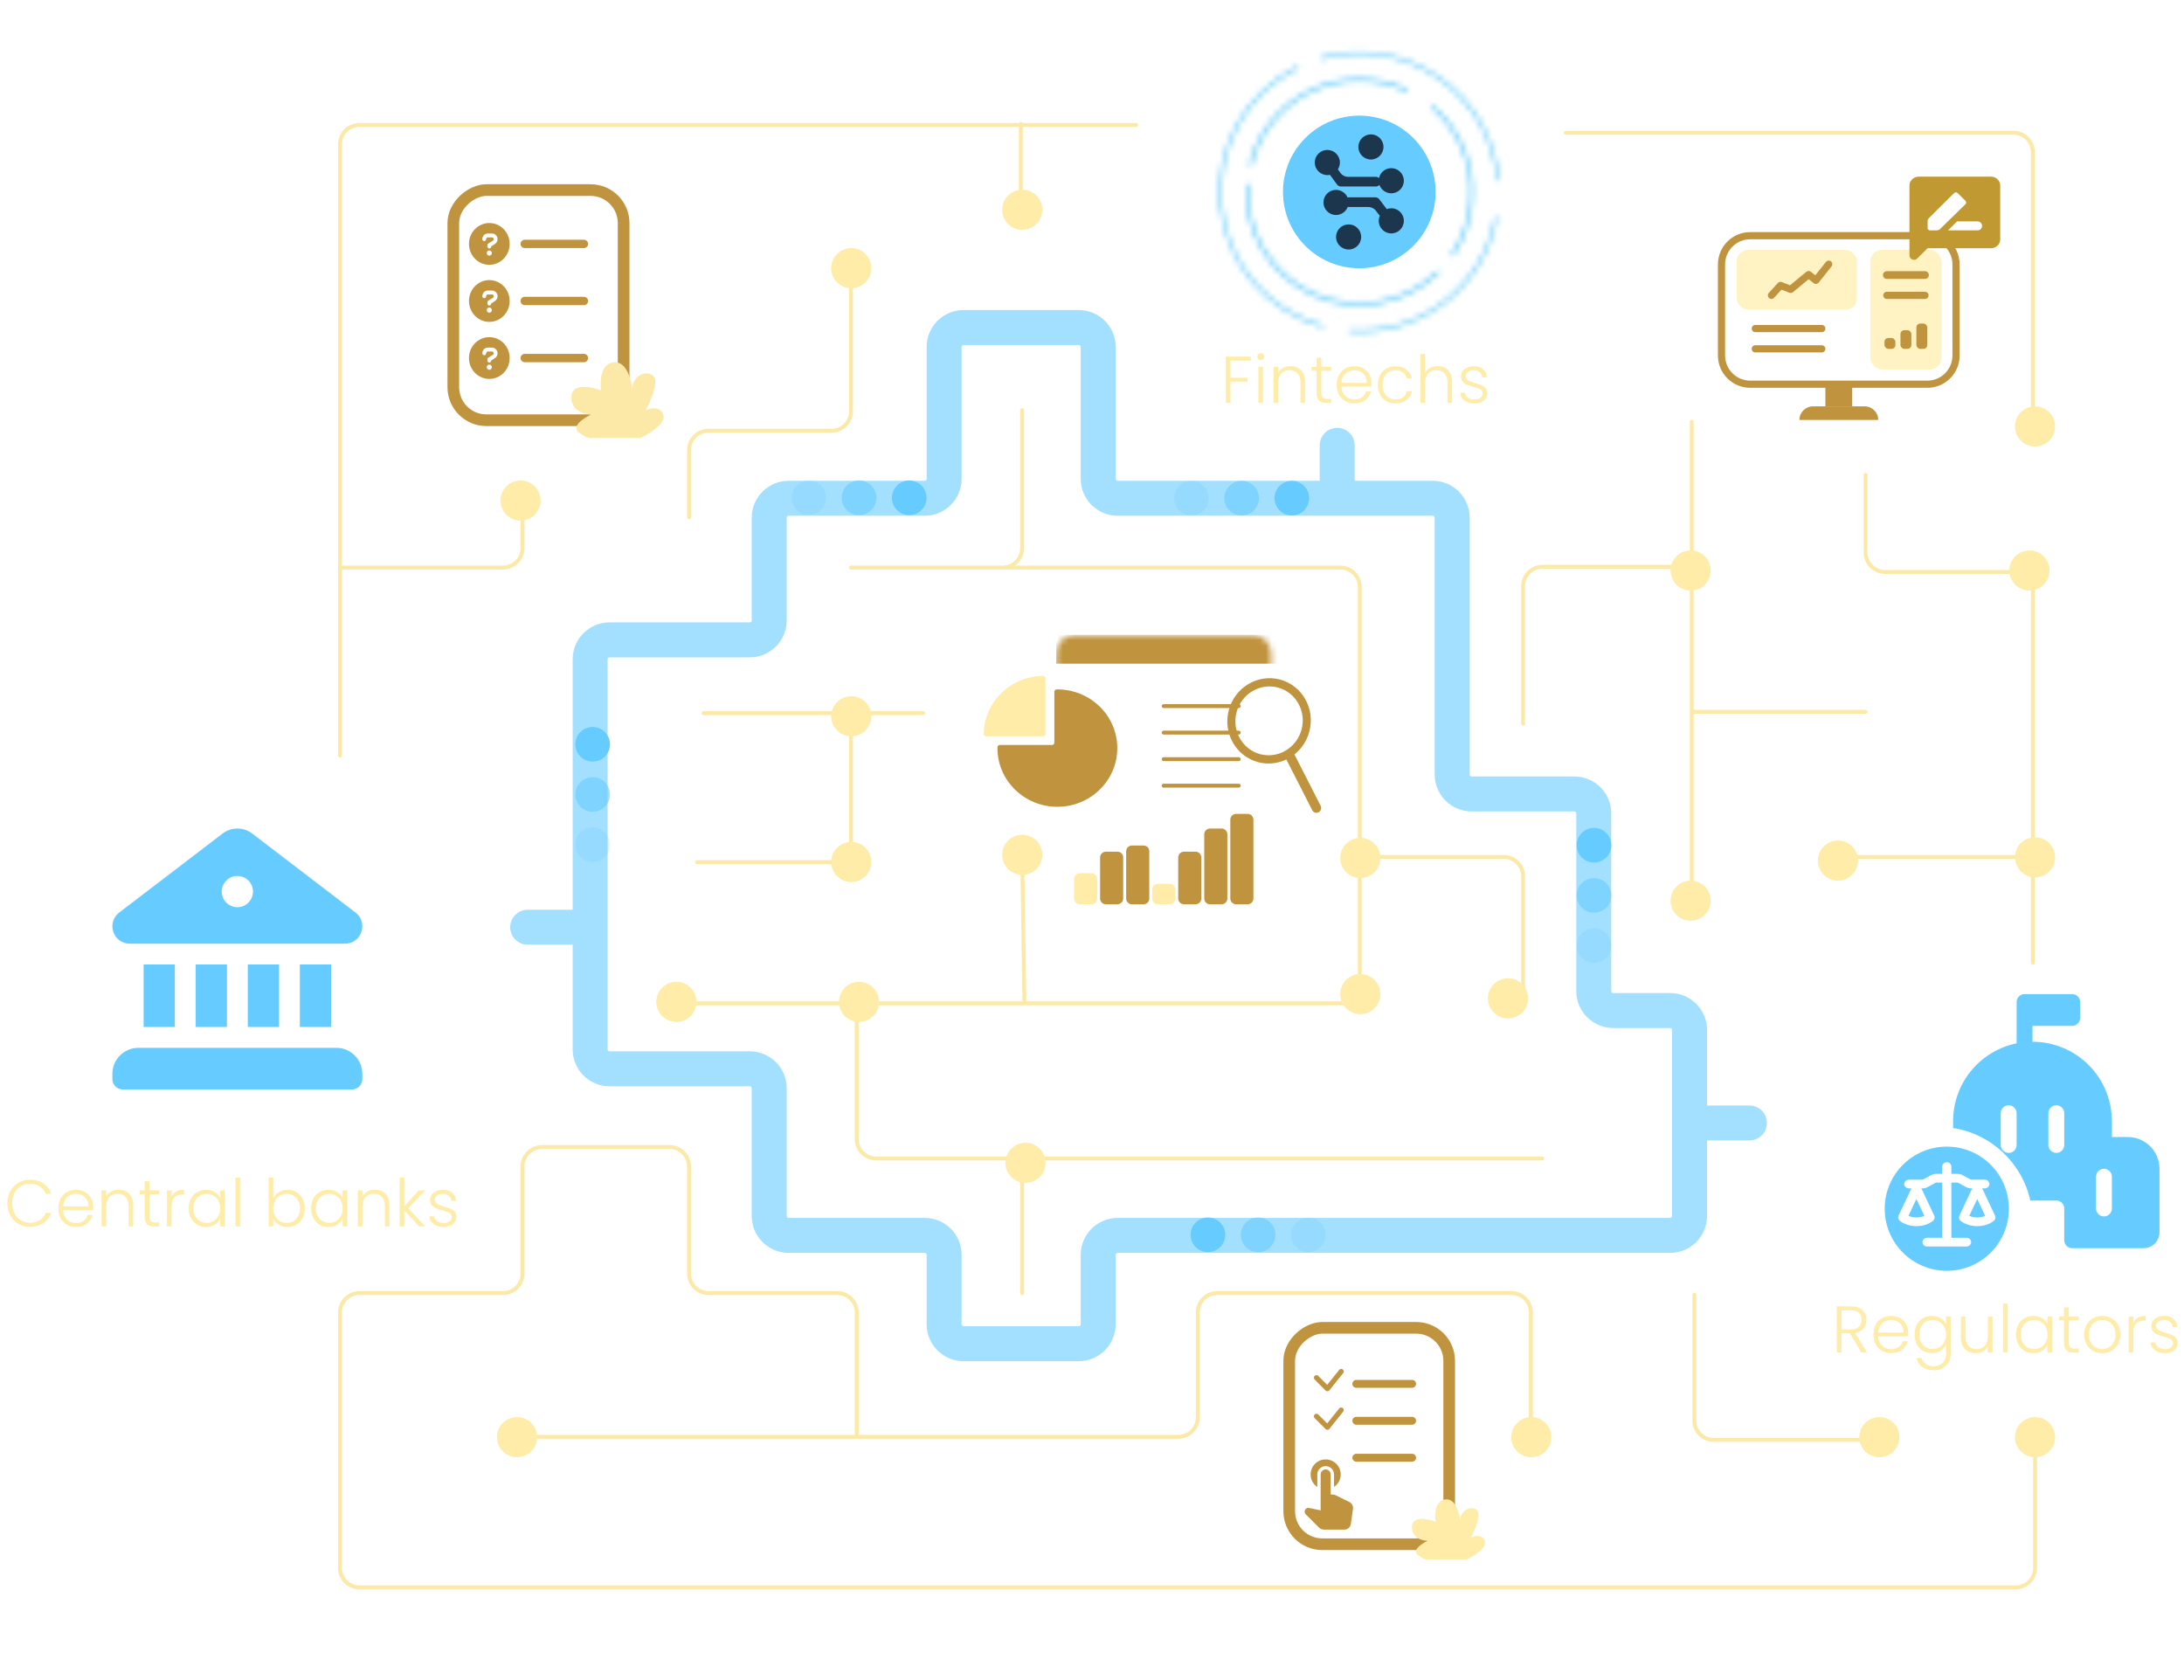 <svg width="377" height="290" viewBox="0 0 377 290" fill="none" xmlns="http://www.w3.org/2000/svg">
<g filter="url(#filter0_d_11131_40586)">
<path d="M196.129 21.568H62.042C60.189 21.568 58.688 23.07 58.688 24.922V97.967M58.688 130.439V97.967M58.688 97.967H86.839C88.691 97.967 90.193 96.466 90.193 94.613V86.896M146.902 47.166V70.985C146.902 72.837 145.4 74.339 143.548 74.339H122.295C120.443 74.339 118.941 75.84 118.941 77.693V89.303M176.437 70.794V94.613C176.437 96.466 174.936 97.967 173.083 97.967H146.902H231.367C233.22 97.967 234.721 99.469 234.721 101.321V169.831C234.721 171.683 233.22 173.185 231.367 173.185H176.831M118.941 173.185H147.886M176.831 173.185L176.437 146.406M176.831 173.185H147.886M147.886 173.185V196.61C147.886 198.462 149.388 199.964 151.24 199.964H266.226H179.792C177.939 199.964 176.437 201.466 176.437 203.318V223.199M90.193 248.009H147.886M264.257 249.584V226.553C264.257 224.701 262.755 223.199 260.903 223.199H210.115C208.263 223.199 206.761 224.701 206.761 226.553V244.655C206.761 246.507 205.259 248.009 203.407 248.009H147.886M351.289 247.669V270.646C351.289 272.499 349.787 274 347.935 274H234.721H62.042C60.189 274 58.688 272.499 58.688 270.646V226.553C58.688 224.701 60.189 223.199 62.042 223.199H86.839C88.691 223.199 90.193 221.697 90.193 219.845V201.349C90.193 199.497 91.695 197.995 93.547 197.995H115.587C117.44 197.995 118.941 199.497 118.941 201.349V219.845C118.941 221.697 120.443 223.199 122.295 223.199H144.532C146.385 223.199 147.886 224.701 147.886 226.553V248.009M121.445 123.095H146.902M146.902 123.095V148.817M146.902 123.095H159.336M146.943 148.817H120.317M262.918 124.9V101.178C262.918 99.325 264.42 97.824 266.272 97.824H292.025M292.025 97.824V72.778M292.025 97.824V122.869M292.025 122.869V153.781M292.025 122.869H322.035M322.035 81.962V95.372C322.035 97.225 323.536 98.726 325.389 98.726H347.562C349.414 98.726 350.916 100.228 350.916 102.08V147.915M350.916 147.915V166.191M350.916 147.915H320.004M350.916 72.778V26.267C350.916 24.415 349.414 22.913 347.562 22.913H270.287M234.939 147.915H259.564C261.416 147.915 262.918 149.416 262.918 151.269V172.735M324.968 248.548H295.83C293.978 248.548 292.476 247.046 292.476 245.194V223.502M176.212 21.4V37.69" stroke="#FCE9A7" stroke-width="0.671" stroke-linecap="round" stroke-linejoin="round"/>
</g>
<path d="M101.87 160.051V113.804C101.87 111.951 103.371 110.45 105.224 110.45H129.427C131.279 110.45 132.781 108.948 132.781 107.096V89.363C132.781 87.51 134.283 86.008 136.135 86.008H159.619C161.472 86.008 162.973 84.507 162.973 82.654V59.889C162.973 58.037 164.475 56.535 166.327 56.535H186.216C188.069 56.535 189.57 58.037 189.57 59.889V82.654C189.57 84.507 191.072 86.008 192.924 86.008H230.825M101.87 160.051V181.139C101.87 182.991 103.371 184.493 105.224 184.493H129.427C131.279 184.493 132.781 185.994 132.781 187.847V209.893C132.781 211.745 134.283 213.247 136.135 213.247H159.619C161.472 213.247 162.973 214.749 162.973 216.601V228.583C162.973 230.436 164.475 231.938 166.327 231.938H186.216C188.069 231.938 189.57 230.436 189.57 228.583V216.601C189.57 214.749 191.072 213.247 192.924 213.247H288.294C290.147 213.247 291.649 211.745 291.649 209.893V193.838M101.87 160.051H91.086M291.649 193.838V177.783C291.649 175.93 290.147 174.429 288.294 174.429H278.469C276.616 174.429 275.115 172.927 275.115 171.074V140.402C275.115 138.549 273.613 137.048 271.761 137.048H254.028C252.175 137.048 250.673 135.546 250.673 133.694V89.363C250.673 87.51 249.172 86.008 247.319 86.008H230.825M291.649 193.838H301.978M230.825 86.008V76.872" stroke="#66CCFF" stroke-opacity="0.6" stroke-width="6.037" stroke-linecap="round" stroke-linejoin="round"/>
<circle cx="225.838" cy="213.144" r="2.99" transform="rotate(-180 225.838 213.144)" fill="#66CCFF" fill-opacity="0.2"/>
<circle cx="217.174" cy="213.144" r="2.99" transform="rotate(-180 217.174 213.144)" fill="#66CCFF" fill-opacity="0.6"/>
<circle cx="208.51" cy="213.144" r="2.99" transform="rotate(-180 208.51 213.144)" fill="#66CCFF"/>
<circle cx="275.154" cy="163.223" r="2.99" transform="rotate(-90 275.154 163.223)" fill="#66CCFF" fill-opacity="0.2"/>
<circle cx="275.154" cy="154.561" r="2.99" transform="rotate(-90 275.154 154.561)" fill="#66CCFF" fill-opacity="0.6"/>
<circle cx="275.154" cy="145.896" r="2.99" transform="rotate(-90 275.154 145.896)" fill="#66CCFF"/>
<circle cx="102.303" cy="145.799" r="2.99" transform="rotate(-90 102.303 145.799)" fill="#66CCFF" fill-opacity="0.2"/>
<circle cx="102.303" cy="137.137" r="2.99" transform="rotate(-90 102.303 137.137)" fill="#66CCFF" fill-opacity="0.6"/>
<circle cx="102.303" cy="128.473" r="2.99" transform="rotate(-90 102.303 128.473)" fill="#66CCFF"/>
<circle cx="139.623" cy="85.93" r="2.99" fill="#66CCFF" fill-opacity="0.2"/>
<circle cx="148.287" cy="85.93" r="2.99" fill="#66CCFF" fill-opacity="0.6"/>
<circle cx="156.951" cy="85.93" r="2.99" fill="#66CCFF"/>
<circle cx="260.306" cy="172.333" r="3.462" fill="#FEECA8"/>
<path d="M38.426 143.877C39.929 142.726 42.018 142.726 43.521 143.877L61.362 157.515C63.635 159.251 62.416 162.876 59.561 162.89H22.383C19.532 162.876 18.309 159.251 20.585 157.515L38.426 143.877ZM40.972 156.598C41.687 156.598 42.373 156.314 42.879 155.808C43.385 155.302 43.669 154.616 43.669 153.901C43.669 153.186 43.385 152.5 42.879 151.994C42.373 151.489 41.687 151.204 40.972 151.204C40.257 151.204 39.571 151.489 39.065 151.994C38.559 152.5 38.275 153.186 38.275 153.901C38.275 154.616 38.559 155.302 39.065 155.808C39.571 156.314 40.257 156.598 40.972 156.598ZM24.792 166.486V177.272H30.185V166.486H24.792ZM33.781 166.486V177.272H39.174V166.486H33.781ZM42.77 166.486V177.272H48.163V166.486H42.77ZM51.759 166.486V177.272H57.152V166.486H51.759ZM19.398 185.362C19.398 182.882 21.412 180.868 23.893 180.868H58.051C60.532 180.868 62.545 182.882 62.545 185.362V186.261C62.545 186.738 62.356 187.195 62.019 187.533C61.682 187.87 61.224 188.059 60.748 188.059H21.196C20.719 188.059 20.262 187.87 19.925 187.533C19.588 187.195 19.398 186.738 19.398 186.261V185.362Z" fill="#66CCFF"/>
<path d="M1.276 207.704C1.276 206.921 1.447 206.221 1.789 205.606C2.131 204.982 2.599 204.499 3.192 204.157C3.785 203.808 4.446 203.633 5.176 203.633C6.066 203.633 6.826 203.846 7.457 204.271C8.096 204.689 8.559 205.282 8.848 206.05H7.913C7.685 205.511 7.335 205.089 6.864 204.785C6.4 204.48 5.838 204.328 5.176 204.328C4.591 204.328 4.063 204.465 3.591 204.739C3.127 205.013 2.762 205.408 2.496 205.925C2.23 206.434 2.097 207.027 2.097 207.704C2.097 208.381 2.23 208.974 2.496 209.483C2.762 209.992 3.127 210.384 3.591 210.658C4.063 210.931 4.591 211.068 5.176 211.068C5.838 211.068 6.4 210.92 6.864 210.623C7.335 210.319 7.685 209.901 7.913 209.369H8.848C8.559 210.129 8.096 210.718 7.457 211.137C6.818 211.555 6.058 211.764 5.176 211.764C4.446 211.764 3.785 211.593 3.192 211.251C2.599 210.901 2.131 210.418 1.789 209.802C1.447 209.186 1.276 208.487 1.276 207.704ZM16.073 208.263C16.073 208.536 16.065 208.745 16.05 208.89H10.884C10.907 209.361 11.021 209.764 11.226 210.099C11.431 210.433 11.701 210.688 12.036 210.863C12.37 211.03 12.735 211.114 13.13 211.114C13.647 211.114 14.081 210.988 14.431 210.737C14.788 210.486 15.024 210.148 15.137 209.722H15.981C15.829 210.331 15.502 210.829 15.001 211.216C14.507 211.596 13.883 211.787 13.13 211.787C12.545 211.787 12.02 211.657 11.557 211.399C11.093 211.133 10.728 210.76 10.462 210.281C10.203 209.795 10.074 209.228 10.074 208.582C10.074 207.936 10.203 207.369 10.462 206.883C10.72 206.396 11.082 206.024 11.545 205.765C12.009 205.507 12.537 205.378 13.13 205.378C13.723 205.378 14.24 205.507 14.681 205.765C15.13 206.024 15.472 206.373 15.708 206.814C15.951 207.248 16.073 207.731 16.073 208.263ZM15.263 208.24C15.271 207.776 15.175 207.381 14.978 207.054C14.788 206.727 14.525 206.48 14.191 206.313C13.857 206.145 13.492 206.062 13.096 206.062C12.503 206.062 11.998 206.252 11.579 206.632C11.161 207.012 10.929 207.548 10.884 208.24H15.263ZM20.453 205.355C21.198 205.355 21.806 205.587 22.277 206.05C22.749 206.507 22.984 207.172 22.984 208.046V211.695H22.197V208.137C22.197 207.461 22.026 206.944 21.684 206.586C21.35 206.229 20.89 206.05 20.304 206.05C19.704 206.05 19.225 206.24 18.867 206.621C18.51 207.001 18.331 207.559 18.331 208.297V211.695H17.533V205.469H18.331V206.529C18.529 206.149 18.814 205.86 19.187 205.663C19.559 205.457 19.981 205.355 20.453 205.355ZM25.788 206.142V210.008C25.788 210.388 25.86 210.65 26.004 210.794C26.149 210.939 26.403 211.011 26.768 211.011H27.498V211.695H26.643C26.08 211.695 25.662 211.566 25.388 211.308C25.115 211.041 24.978 210.608 24.978 210.008V206.142H24.111V205.469H24.978V203.906H25.788V205.469H27.498V206.142H25.788ZM29.613 206.575C29.788 206.187 30.054 205.887 30.411 205.674C30.776 205.461 31.221 205.355 31.745 205.355V206.187H31.529C30.951 206.187 30.487 206.343 30.137 206.655C29.788 206.966 29.613 207.487 29.613 208.217V211.695H28.815V205.469H29.613V206.575ZM32.581 208.571C32.581 207.932 32.707 207.373 32.958 206.894C33.216 206.408 33.57 206.035 34.018 205.777C34.474 205.511 34.988 205.378 35.558 205.378C36.151 205.378 36.66 205.514 37.086 205.788C37.519 206.062 37.831 206.411 38.021 206.837V205.469H38.819V211.695H38.021V210.315C37.823 210.741 37.508 211.095 37.075 211.376C36.649 211.65 36.139 211.787 35.546 211.787C34.984 211.787 34.474 211.653 34.018 211.387C33.57 211.121 33.216 210.745 32.958 210.258C32.707 209.772 32.581 209.209 32.581 208.571ZM38.021 208.582C38.021 208.08 37.919 207.639 37.713 207.259C37.508 206.879 37.227 206.586 36.869 206.381C36.52 206.176 36.132 206.073 35.706 206.073C35.265 206.073 34.87 206.172 34.52 206.37C34.17 206.567 33.893 206.856 33.688 207.236C33.49 207.609 33.391 208.054 33.391 208.571C33.391 209.08 33.49 209.529 33.688 209.916C33.893 210.296 34.17 210.589 34.52 210.794C34.87 210.992 35.265 211.091 35.706 211.091C36.132 211.091 36.52 210.988 36.869 210.783C37.227 210.578 37.508 210.285 37.713 209.905C37.919 209.525 38.021 209.084 38.021 208.582ZM41.44 203.256V211.695H40.642V203.256H41.44ZM47.164 206.849C47.369 206.415 47.685 206.062 48.111 205.788C48.544 205.514 49.053 205.378 49.639 205.378C50.209 205.378 50.718 205.511 51.167 205.777C51.615 206.035 51.965 206.408 52.216 206.894C52.474 207.373 52.604 207.932 52.604 208.571C52.604 209.209 52.474 209.772 52.216 210.258C51.965 210.745 51.612 211.121 51.156 211.387C50.707 211.653 50.201 211.787 49.639 211.787C49.046 211.787 48.532 211.653 48.099 211.387C47.673 211.114 47.362 210.76 47.164 210.327V211.695H46.377V203.256H47.164V206.849ZM51.794 208.571C51.794 208.054 51.691 207.609 51.486 207.236C51.288 206.856 51.015 206.567 50.665 206.37C50.315 206.172 49.92 206.073 49.479 206.073C49.053 206.073 48.662 206.176 48.304 206.381C47.955 206.586 47.677 206.879 47.472 207.259C47.267 207.639 47.164 208.08 47.164 208.582C47.164 209.084 47.267 209.525 47.472 209.905C47.677 210.285 47.955 210.578 48.304 210.783C48.662 210.988 49.053 211.091 49.479 211.091C49.92 211.091 50.315 210.992 50.665 210.794C51.015 210.589 51.288 210.296 51.486 209.916C51.691 209.529 51.794 209.08 51.794 208.571ZM53.708 208.571C53.708 207.932 53.833 207.373 54.084 206.894C54.343 206.408 54.696 206.035 55.145 205.777C55.601 205.511 56.114 205.378 56.684 205.378C57.277 205.378 57.786 205.514 58.212 205.788C58.646 206.062 58.957 206.411 59.147 206.837V205.469H59.946V211.695H59.147V210.315C58.95 210.741 58.634 211.095 58.201 211.376C57.775 211.65 57.266 211.787 56.673 211.787C56.11 211.787 55.601 211.653 55.145 211.387C54.696 211.121 54.343 210.745 54.084 210.258C53.833 209.772 53.708 209.209 53.708 208.571ZM59.147 208.582C59.147 208.08 59.045 207.639 58.84 207.259C58.634 206.879 58.353 206.586 57.996 206.381C57.646 206.176 57.258 206.073 56.832 206.073C56.392 206.073 55.996 206.172 55.646 206.37C55.297 206.567 55.019 206.856 54.814 207.236C54.616 207.609 54.517 208.054 54.517 208.571C54.517 209.08 54.616 209.529 54.814 209.916C55.019 210.296 55.297 210.589 55.646 210.794C55.996 210.992 56.392 211.091 56.832 211.091C57.258 211.091 57.646 210.988 57.996 210.783C58.353 210.578 58.634 210.285 58.84 209.905C59.045 209.525 59.147 209.084 59.147 208.582ZM64.688 205.355C65.433 205.355 66.041 205.587 66.512 206.05C66.984 206.507 67.219 207.172 67.219 208.046V211.695H66.432V208.137C66.432 207.461 66.261 206.944 65.919 206.586C65.585 206.229 65.125 206.05 64.539 206.05C63.939 206.05 63.46 206.24 63.102 206.621C62.745 207.001 62.566 207.559 62.566 208.297V211.695H61.768V205.469H62.566V206.529C62.764 206.149 63.049 205.86 63.422 205.663C63.794 205.457 64.216 205.355 64.688 205.355ZM72.349 211.695L69.783 208.901V211.695H68.985V203.256H69.783V208.251L72.292 205.469H73.409L70.456 208.571L73.432 211.695H72.349ZM76.608 211.787C75.893 211.787 75.308 211.623 74.852 211.296C74.403 210.962 74.152 210.509 74.099 209.939H74.92C74.958 210.289 75.122 210.574 75.41 210.794C75.707 211.007 76.102 211.114 76.597 211.114C77.03 211.114 77.368 211.011 77.611 210.806C77.862 210.601 77.988 210.346 77.988 210.042C77.988 209.829 77.919 209.654 77.782 209.517C77.646 209.38 77.471 209.274 77.258 209.198C77.053 209.114 76.771 209.027 76.414 208.936C75.95 208.814 75.574 208.692 75.285 208.571C74.996 208.449 74.749 208.27 74.544 208.035C74.346 207.791 74.247 207.468 74.247 207.065C74.247 206.761 74.338 206.48 74.521 206.221C74.703 205.963 74.962 205.758 75.296 205.606C75.631 205.454 76.011 205.378 76.437 205.378C77.106 205.378 77.646 205.549 78.056 205.891C78.467 206.225 78.687 206.689 78.718 207.282H77.919C77.897 206.917 77.752 206.624 77.486 206.404C77.228 206.176 76.87 206.062 76.414 206.062C76.011 206.062 75.684 206.157 75.433 206.347C75.182 206.537 75.057 206.773 75.057 207.054C75.057 207.297 75.129 207.499 75.274 207.658C75.426 207.81 75.612 207.932 75.832 208.023C76.053 208.107 76.349 208.202 76.722 208.308C77.171 208.43 77.528 208.548 77.794 208.662C78.06 208.776 78.288 208.943 78.478 209.164C78.668 209.384 78.767 209.677 78.775 210.042C78.775 210.376 78.683 210.677 78.501 210.943C78.319 211.201 78.064 211.406 77.737 211.558C77.41 211.711 77.034 211.787 76.608 211.787Z" fill="#FEECA8"/>
<circle cx="234.642" cy="33.133" r="13.174" fill="#66CCFF"/>
<circle cx="229.123" cy="28.051" r="2.17" fill="#1C374D"/>
<circle cx="240.162" cy="31.195" r="2.17" fill="#1C374D"/>
<circle cx="240.162" cy="38.119" r="2.17" fill="#1C374D"/>
<circle cx="230.623" cy="34.941" r="2.17" fill="#1C374D"/>
<circle cx="236.646" cy="25.363" r="2.17" fill="#1C374D"/>
<circle cx="232.795" cy="40.9" r="2.17" fill="#1C374D"/>
<path fill-rule="evenodd" clip-rule="evenodd" d="M232.699 30.525C232.189 30.525 231.709 30.281 231.409 29.868L230.96 29.251C230.69 28.879 230.169 28.797 229.798 29.067C229.426 29.338 229.344 29.858 229.614 30.23L230.79 31.846C230.947 32.062 231.197 32.189 231.463 32.189H237.5C237.96 32.189 238.332 31.817 238.332 31.357C238.332 30.898 237.96 30.525 237.5 30.525H232.699ZM231.949 34.896C231.949 34.436 232.321 34.064 232.781 34.064H237.43C237.691 34.064 237.936 34.186 238.093 34.394L239.326 36.02C239.603 36.386 239.531 36.908 239.165 37.186C238.799 37.463 238.277 37.391 237.999 37.025L237.51 36.379C237.199 35.968 236.715 35.728 236.2 35.728H232.781C232.321 35.728 231.949 35.355 231.949 34.896Z" fill="#1C374D"/>
<mask id="path-26-inside-1_11131_40586" fill="white">
<path d="M250.584 44.136C250.714 44.225 250.892 44.193 250.979 44.062C253.645 40.08 254.765 35.257 254.123 30.502C253.481 25.746 251.123 21.393 247.497 18.26C247.377 18.157 247.197 18.172 247.096 18.293C246.995 18.414 247.011 18.593 247.13 18.696C250.647 21.738 252.936 25.963 253.559 30.578C254.181 35.193 253.095 39.873 250.51 43.738C250.423 43.869 250.455 44.047 250.584 44.136Z"/>
</mask>
<path d="M250.584 44.136C250.714 44.225 250.892 44.193 250.979 44.062C253.645 40.08 254.765 35.257 254.123 30.502C253.481 25.746 251.123 21.393 247.497 18.26C247.377 18.157 247.197 18.172 247.096 18.293C246.995 18.414 247.011 18.593 247.13 18.696C250.647 21.738 252.936 25.963 253.559 30.578C254.181 35.193 253.095 39.873 250.51 43.738C250.423 43.869 250.455 44.047 250.584 44.136Z" stroke="#66CCFF" stroke-width="2.683" mask="url(#path-26-inside-1_11131_40586)"/>
<mask id="path-27-inside-2_11131_40586" fill="white">
<path d="M243.019 15.666C243.087 15.523 243.027 15.352 242.884 15.286C240.309 14.098 237.507 13.48 234.669 13.477C231.736 13.473 228.839 14.126 226.191 15.388C223.543 16.65 221.211 18.489 219.366 20.769C217.581 22.975 216.296 25.541 215.598 28.289C215.559 28.442 215.654 28.596 215.807 28.633C215.961 28.67 216.115 28.575 216.154 28.422C216.832 25.757 218.079 23.268 219.811 21.128C221.602 18.914 223.866 17.129 226.437 15.904C229.008 14.679 231.82 14.045 234.668 14.048C237.421 14.051 240.139 14.65 242.637 15.802C242.78 15.868 242.951 15.808 243.019 15.666Z"/>
</mask>
<path d="M243.019 15.666C243.087 15.523 243.027 15.352 242.884 15.286C240.309 14.098 237.507 13.48 234.669 13.477C231.736 13.473 228.839 14.126 226.191 15.388C223.543 16.65 221.211 18.489 219.366 20.769C217.581 22.975 216.296 25.541 215.598 28.289C215.559 28.442 215.654 28.596 215.807 28.633C215.961 28.67 216.115 28.575 216.154 28.422C216.832 25.757 218.079 23.268 219.811 21.128C221.602 18.914 223.866 17.129 226.437 15.904C229.008 14.679 231.82 14.045 234.668 14.048C237.421 14.051 240.139 14.65 242.637 15.802C242.78 15.868 242.951 15.808 243.019 15.666Z" stroke="#66CCFF" stroke-width="2.683" mask="url(#path-27-inside-2_11131_40586)"/>
<mask id="path-28-inside-3_11131_40586" fill="white">
<path d="M215.331 31.704C215.174 31.692 215.036 31.811 215.027 31.969C214.795 35.878 215.737 39.769 217.733 43.142C219.779 46.598 222.834 49.344 226.487 51.011C230.141 52.678 234.217 53.186 238.167 52.466C242.024 51.764 245.58 49.925 248.381 47.188C248.494 47.078 248.494 46.896 248.381 46.785C248.269 46.673 248.088 46.674 247.974 46.784C245.256 49.438 241.806 51.221 238.065 51.902C234.229 52.601 230.272 52.108 226.725 50.489C223.179 48.871 220.213 46.205 218.227 42.85C216.29 39.578 215.375 35.803 215.598 32.011C215.608 31.853 215.489 31.716 215.331 31.704Z"/>
</mask>
<path d="M215.331 31.704C215.174 31.692 215.036 31.811 215.027 31.969C214.795 35.878 215.737 39.769 217.733 43.142C219.779 46.598 222.834 49.344 226.487 51.011C230.141 52.678 234.217 53.186 238.167 52.466C242.024 51.764 245.58 49.925 248.381 47.188C248.494 47.078 248.494 46.896 248.381 46.785C248.269 46.673 248.088 46.674 247.974 46.784C245.256 49.438 241.806 51.221 238.065 51.902C234.229 52.601 230.272 52.108 226.725 50.489C223.179 48.871 220.213 46.205 218.227 42.85C216.29 39.578 215.375 35.803 215.598 32.011C215.608 31.853 215.489 31.716 215.331 31.704Z" stroke="#66CCFF" stroke-width="2.683" mask="url(#path-28-inside-3_11131_40586)"/>
<mask id="path-29-inside-4_11131_40586" fill="white">
<path d="M232.709 57.065C232.699 57.198 232.798 57.315 232.931 57.324C238.869 57.745 244.758 55.967 249.473 52.325C254.189 48.682 257.396 43.433 258.488 37.581C258.512 37.45 258.425 37.324 258.293 37.301C258.162 37.278 258.037 37.366 258.012 37.497C256.941 43.23 253.798 48.373 249.178 51.942C244.558 55.511 238.788 57.254 232.97 56.843C232.837 56.833 232.72 56.932 232.709 57.065Z"/>
</mask>
<path d="M232.709 57.065C232.699 57.198 232.798 57.315 232.931 57.324C238.869 57.745 244.758 55.967 249.473 52.325C254.189 48.682 257.396 43.433 258.488 37.581C258.512 37.45 258.425 37.324 258.293 37.301C258.162 37.278 258.037 37.366 258.012 37.497C256.941 43.23 253.798 48.373 249.178 51.942C244.558 55.511 238.788 57.254 232.97 56.843C232.837 56.833 232.72 56.932 232.709 57.065Z" stroke="#66CCFF" stroke-width="2.683" mask="url(#path-29-inside-4_11131_40586)"/>
<mask id="path-30-inside-5_11131_40586" fill="white">
<path d="M258.589 31.294C258.721 31.284 258.821 31.169 258.809 31.037C258.504 27.512 257.431 24.096 255.664 21.029C253.858 17.892 251.373 15.199 248.39 13.148C245.408 11.097 242.004 9.739 238.429 9.174C234.933 8.622 231.359 8.842 227.958 9.818C227.831 9.854 227.759 9.988 227.796 10.115C227.834 10.242 227.968 10.315 228.096 10.278C231.427 9.323 234.929 9.108 238.354 9.649C241.859 10.202 245.195 11.533 248.118 13.544C251.041 15.554 253.478 18.194 255.248 21.269C256.978 24.274 258.03 27.62 258.33 31.073C258.341 31.206 258.457 31.305 258.589 31.294Z"/>
</mask>
<path d="M258.589 31.294C258.721 31.284 258.821 31.169 258.809 31.037C258.504 27.512 257.431 24.096 255.664 21.029C253.858 17.892 251.373 15.199 248.39 13.148C245.408 11.097 242.004 9.739 238.429 9.174C234.933 8.622 231.359 8.842 227.958 9.818C227.831 9.854 227.759 9.988 227.796 10.115C227.834 10.242 227.968 10.315 228.096 10.278C231.427 9.323 234.929 9.108 238.354 9.649C241.859 10.202 245.195 11.533 248.118 13.544C251.041 15.554 253.478 18.194 255.248 21.269C256.978 24.274 258.03 27.62 258.33 31.073C258.341 31.206 258.457 31.305 258.589 31.294Z" stroke="#66CCFF" stroke-width="2.683" mask="url(#path-30-inside-5_11131_40586)"/>
<mask id="path-31-inside-6_11131_40586" fill="white">
<path d="M224.204 11.509C224.146 11.389 224.001 11.338 223.881 11.397C219.516 13.559 215.902 16.986 213.511 21.234C211.08 25.552 210.03 30.512 210.503 35.444C210.975 40.377 212.948 45.047 216.154 48.825C219.308 52.541 223.508 55.22 228.204 56.514C228.333 56.549 228.466 56.472 228.5 56.342C228.534 56.213 228.457 56.08 228.328 56.044C223.728 54.776 219.614 52.152 216.524 48.511C213.382 44.809 211.449 40.232 210.986 35.398C210.523 30.564 211.551 25.704 213.934 21.472C216.276 17.311 219.817 13.953 224.092 11.834C224.212 11.775 224.263 11.63 224.204 11.509Z"/>
</mask>
<path d="M224.204 11.509C224.146 11.389 224.001 11.338 223.881 11.397C219.516 13.559 215.902 16.986 213.511 21.234C211.08 25.552 210.03 30.512 210.503 35.444C210.975 40.377 212.948 45.047 216.154 48.825C219.308 52.541 223.508 55.22 228.204 56.514C228.333 56.549 228.466 56.472 228.5 56.342C228.534 56.213 228.457 56.08 228.328 56.044C223.728 54.776 219.614 52.152 216.524 48.511C213.382 44.809 211.449 40.232 210.986 35.398C210.523 30.564 211.551 25.704 213.934 21.472C216.276 17.311 219.817 13.953 224.092 11.834C224.212 11.775 224.263 11.63 224.204 11.509Z" stroke="#66CCFF" stroke-width="2.683" mask="url(#path-31-inside-6_11131_40586)"/>
<path d="M215.908 61.57V62.231H212.396V65.207H215.361V65.869H212.396V69.541H211.598V61.57H215.908ZM217.621 62.14C217.461 62.14 217.324 62.083 217.21 61.969C217.096 61.855 217.039 61.714 217.039 61.547C217.039 61.38 217.096 61.243 217.21 61.136C217.324 61.022 217.461 60.965 217.621 60.965C217.78 60.965 217.917 61.022 218.031 61.136C218.145 61.243 218.202 61.38 218.202 61.547C218.202 61.714 218.145 61.855 218.031 61.969C217.917 62.083 217.78 62.14 217.621 62.14ZM218.02 63.314V69.541H217.222V63.314H218.02ZM222.747 63.2C223.492 63.2 224.1 63.432 224.572 63.896C225.043 64.352 225.279 65.017 225.279 65.892V69.541H224.492V65.983C224.492 65.306 224.321 64.789 223.979 64.432C223.644 64.075 223.184 63.896 222.599 63.896C221.998 63.896 221.519 64.086 221.162 64.466C220.805 64.846 220.626 65.405 220.626 66.143V69.541H219.828V63.314H220.626V64.375C220.824 63.995 221.109 63.706 221.481 63.508C221.854 63.303 222.276 63.2 222.747 63.2ZM228.082 63.987V67.853C228.082 68.233 228.154 68.496 228.299 68.64C228.443 68.785 228.698 68.857 229.063 68.857H229.793V69.541H228.937C228.375 69.541 227.957 69.412 227.683 69.153C227.409 68.887 227.272 68.454 227.272 67.853V63.987H226.406V63.314H227.272V61.752H228.082V63.314H229.793V63.987H228.082ZM236.743 66.108C236.743 66.382 236.735 66.591 236.72 66.736H231.554C231.577 67.207 231.691 67.61 231.896 67.945C232.101 68.279 232.371 68.534 232.706 68.709C233.04 68.876 233.405 68.959 233.8 68.959C234.317 68.959 234.751 68.834 235.101 68.583C235.458 68.332 235.694 67.994 235.808 67.568H236.651C236.499 68.176 236.173 68.674 235.671 69.062C235.177 69.442 234.553 69.632 233.8 69.632C233.215 69.632 232.69 69.503 232.227 69.245C231.763 68.978 231.398 68.606 231.132 68.127C230.873 67.64 230.744 67.074 230.744 66.428C230.744 65.781 230.873 65.215 231.132 64.728C231.39 64.242 231.752 63.869 232.215 63.611C232.679 63.352 233.207 63.223 233.8 63.223C234.393 63.223 234.91 63.352 235.351 63.611C235.8 63.869 236.142 64.219 236.378 64.66C236.621 65.094 236.743 65.576 236.743 66.108ZM235.933 66.086C235.941 65.622 235.846 65.227 235.648 64.9C235.458 64.573 235.196 64.326 234.861 64.158C234.527 63.991 234.162 63.907 233.766 63.907C233.173 63.907 232.668 64.097 232.25 64.478C231.831 64.858 231.6 65.394 231.554 66.086H235.933ZM237.838 66.428C237.838 65.781 237.968 65.219 238.226 64.74C238.485 64.253 238.842 63.881 239.298 63.622C239.754 63.356 240.275 63.223 240.86 63.223C241.628 63.223 242.259 63.413 242.753 63.793C243.255 64.174 243.578 64.691 243.723 65.344H242.867C242.761 64.896 242.529 64.546 242.172 64.295C241.822 64.037 241.385 63.907 240.86 63.907C240.442 63.907 240.066 64.002 239.731 64.193C239.397 64.383 239.131 64.668 238.933 65.048C238.743 65.42 238.648 65.88 238.648 66.428C238.648 66.975 238.743 67.439 238.933 67.819C239.131 68.199 239.397 68.484 239.731 68.674C240.066 68.864 240.442 68.959 240.86 68.959C241.385 68.959 241.822 68.834 242.172 68.583C242.529 68.325 242.761 67.967 242.867 67.511H243.723C243.578 68.15 243.255 68.663 242.753 69.051C242.252 69.438 241.621 69.632 240.86 69.632C240.275 69.632 239.754 69.503 239.298 69.245C238.842 68.978 238.485 68.606 238.226 68.127C237.968 67.64 237.838 67.074 237.838 66.428ZM248.162 63.2C248.633 63.2 249.055 63.299 249.428 63.497C249.808 63.695 250.105 63.999 250.317 64.409C250.538 64.812 250.648 65.306 250.648 65.892V69.541H249.861V65.983C249.861 65.306 249.69 64.789 249.348 64.432C249.014 64.075 248.554 63.896 247.968 63.896C247.368 63.896 246.889 64.086 246.531 64.466C246.174 64.846 245.995 65.405 245.995 66.143V69.541H245.197V61.102H245.995V64.375C246.193 64.002 246.482 63.714 246.862 63.508C247.25 63.303 247.683 63.2 248.162 63.2ZM254.558 69.632C253.843 69.632 253.258 69.469 252.801 69.142C252.353 68.807 252.102 68.355 252.049 67.785H252.87C252.908 68.135 253.071 68.42 253.36 68.64C253.657 68.853 254.052 68.959 254.546 68.959C254.98 68.959 255.318 68.857 255.561 68.651C255.812 68.446 255.937 68.192 255.937 67.887C255.937 67.675 255.869 67.5 255.732 67.363C255.595 67.226 255.42 67.12 255.208 67.043C255.002 66.96 254.721 66.873 254.364 66.781C253.9 66.66 253.524 66.538 253.235 66.416C252.946 66.295 252.699 66.116 252.493 65.88C252.296 65.637 252.197 65.314 252.197 64.911C252.197 64.607 252.288 64.326 252.471 64.067C252.653 63.809 252.912 63.603 253.246 63.451C253.581 63.299 253.961 63.223 254.387 63.223C255.056 63.223 255.595 63.394 256.006 63.736C256.416 64.071 256.637 64.535 256.667 65.128H255.869C255.846 64.763 255.702 64.47 255.436 64.25C255.177 64.022 254.82 63.907 254.364 63.907C253.961 63.907 253.634 64.002 253.383 64.193C253.132 64.383 253.007 64.618 253.007 64.9C253.007 65.143 253.079 65.344 253.223 65.504C253.375 65.656 253.562 65.778 253.782 65.869C254.003 65.953 254.299 66.048 254.672 66.154C255.12 66.276 255.478 66.394 255.744 66.508C256.01 66.622 256.238 66.789 256.428 67.009C256.618 67.23 256.717 67.522 256.724 67.887C256.724 68.222 256.633 68.522 256.451 68.788C256.268 69.047 256.013 69.252 255.687 69.404C255.36 69.556 254.983 69.632 254.558 69.632Z" fill="#FEECA8"/>
<path fill-rule="evenodd" clip-rule="evenodd" d="M336.055 219.357C341.974 219.357 346.773 214.558 346.773 208.639C346.773 202.719 341.974 197.92 336.055 197.92C330.135 197.92 325.336 202.719 325.336 208.639C325.336 214.558 330.135 219.357 336.055 219.357ZM336.612 200.834C336.759 200.975 336.842 201.166 336.842 201.366V202.62H337.877C338.196 202.62 338.51 202.7 338.787 202.851L340.141 203.59C340.181 203.611 340.226 203.623 340.271 203.623H342.617C342.826 203.623 343.026 203.702 343.174 203.843C343.321 203.984 343.404 204.176 343.404 204.375C343.404 204.575 343.321 204.766 343.174 204.907C343.026 205.048 342.826 205.128 342.617 205.128H342.169L344.385 209.835C344.45 209.974 344.47 210.129 344.441 210.279C344.412 210.429 344.336 210.568 344.223 210.676L343.667 210.144L344.222 210.677L344.221 210.679L344.219 210.681L344.213 210.687L344.206 210.692L344.196 210.702L344.149 210.742C343.928 210.919 343.686 211.07 343.428 211.193C342.938 211.428 342.228 211.649 341.304 211.649C340.569 211.657 339.842 211.501 339.181 211.193C338.923 211.07 338.681 210.919 338.46 210.742L338.413 210.702L338.396 210.687L338.39 210.681L338.388 210.679L338.386 210.677V210.676C338.273 210.568 338.197 210.429 338.168 210.279C338.139 210.129 338.159 209.974 338.224 209.835L340.441 205.128H340.271C339.951 205.128 339.637 205.048 339.36 204.896L338.006 204.158C337.966 204.136 337.921 204.125 337.876 204.125H336.842V213.655H339.467C339.676 213.655 339.876 213.734 340.024 213.875C340.172 214.017 340.255 214.208 340.255 214.408C340.255 214.607 340.172 214.798 340.024 214.94C339.876 215.081 339.676 215.16 339.467 215.16H332.643C332.434 215.16 332.234 215.081 332.086 214.94C331.938 214.798 331.856 214.607 331.856 214.408C331.856 214.208 331.938 214.017 332.086 213.875C332.234 213.734 332.434 213.655 332.643 213.655H335.268V204.125H334.235C334.189 204.125 334.144 204.136 334.104 204.158L332.751 204.897C332.473 205.047 332.159 205.128 331.839 205.128H331.669L333.886 209.835C333.951 209.974 333.971 210.129 333.942 210.279C333.913 210.429 333.837 210.568 333.724 210.676L333.168 210.144L333.723 210.677L333.722 210.679L333.72 210.681L333.714 210.687L333.697 210.702L333.65 210.742C333.429 210.919 333.187 211.07 332.93 211.193C332.439 211.428 331.73 211.649 330.806 211.649C330.07 211.657 329.343 211.501 328.682 211.193C328.424 211.07 328.182 210.919 327.961 210.742L327.914 210.702L327.897 210.687L327.891 210.681L327.889 210.679L327.887 210.677V210.676C327.774 210.568 327.698 210.429 327.669 210.279C327.64 210.129 327.66 209.974 327.725 209.835L329.943 205.128H329.493C329.284 205.128 329.084 205.048 328.936 204.907C328.789 204.766 328.706 204.575 328.706 204.375C328.706 204.176 328.789 203.984 328.936 203.843C329.084 203.702 329.284 203.623 329.493 203.623H331.839C331.885 203.623 331.93 203.612 331.97 203.59L333.322 202.85C333.6 202.7 333.914 202.62 334.235 202.62H335.268V201.366C335.268 201.166 335.351 200.975 335.498 200.834C335.646 200.693 335.846 200.613 336.055 200.613C336.264 200.613 336.464 200.693 336.612 200.834ZM330.806 210.144C330.189 210.144 329.735 210.005 329.436 209.87L330.806 206.961L332.176 209.87C331.877 210.005 331.422 210.144 330.806 210.144ZM341.304 210.144C340.688 210.144 340.234 210.005 339.934 209.87L341.304 206.961L342.675 209.87C342.375 210.005 341.921 210.144 341.304 210.144Z" fill="#66CCFF"/>
<path fill-rule="evenodd" clip-rule="evenodd" d="M348.506 171.997C348.763 171.74 349.111 171.596 349.475 171.596H357.697C358.061 171.596 358.409 171.74 358.666 171.997C358.923 172.254 359.068 172.603 359.068 172.966V175.707C359.068 176.071 358.923 176.419 358.666 176.676C358.409 176.933 358.061 177.078 357.697 177.078H350.845V179.818C354.48 179.818 357.966 181.262 360.536 183.832C363.106 186.402 364.55 189.888 364.55 193.523V196.264H367.291C368.744 196.264 370.139 196.841 371.167 197.869C372.195 198.897 372.772 200.292 372.772 201.746V212.709C372.772 213.436 372.484 214.133 371.97 214.647C371.456 215.161 370.758 215.45 370.031 215.45H357.697C357.334 215.45 356.985 215.306 356.728 215.049C356.471 214.792 356.327 214.443 356.327 214.08V208.598C356.327 208.234 356.183 207.886 355.926 207.629C355.669 207.372 355.32 207.227 354.956 207.227H350.469C349.043 200.757 343.752 195.736 337.141 194.709V193.523C337.141 190.364 338.232 187.302 340.23 184.855C342.228 182.408 345.009 180.725 348.104 180.092V172.966C348.104 172.603 348.249 172.254 348.506 171.997ZM364.148 202.147C363.891 201.89 363.543 201.746 363.179 201.746C362.816 201.746 362.467 201.89 362.21 202.147C361.953 202.404 361.809 202.753 361.809 203.116V208.598C361.809 208.961 361.953 209.31 362.21 209.567C362.467 209.824 362.816 209.968 363.179 209.968C363.543 209.968 363.891 209.824 364.148 209.567C364.405 209.31 364.55 208.961 364.55 208.598V203.116C364.55 202.753 364.405 202.404 364.148 202.147ZM348.104 197.634V192.152C348.104 191.789 347.96 191.44 347.703 191.183C347.446 190.926 347.097 190.782 346.734 190.782C346.37 190.782 346.022 190.926 345.765 191.183C345.508 191.44 345.363 191.789 345.363 192.152V197.634C345.363 197.998 345.508 198.346 345.765 198.603C346.022 198.86 346.37 199.005 346.734 199.005C347.097 199.005 347.446 198.86 347.703 198.603C347.96 198.346 348.104 197.998 348.104 197.634ZM355.926 191.183C355.669 190.926 355.32 190.782 354.956 190.782C354.593 190.782 354.244 190.926 353.987 191.183C353.73 191.44 353.586 191.789 353.586 192.152V197.634C353.586 197.998 353.73 198.346 353.987 198.603C354.244 198.86 354.593 199.005 354.956 199.005C355.32 199.005 355.669 198.86 355.926 198.603C356.183 198.346 356.327 197.998 356.327 197.634V192.152C356.327 191.789 356.183 191.44 355.926 191.183Z" fill="#66CCFF"/>
<path d="M321.311 233.467L319.338 230.137H317.867V233.467H317.069V225.495H319.464C320.353 225.495 321.026 225.708 321.482 226.134C321.946 226.56 322.178 227.119 322.178 227.81C322.178 228.388 322.011 228.882 321.676 229.293C321.349 229.696 320.863 229.958 320.216 230.08L322.269 233.467H321.311ZM317.867 229.487H319.475C320.099 229.487 320.566 229.335 320.878 229.031C321.197 228.727 321.357 228.32 321.357 227.81C321.357 227.286 321.205 226.883 320.901 226.602C320.597 226.313 320.118 226.168 319.464 226.168H317.867V229.487ZM329.396 230.034C329.396 230.308 329.388 230.517 329.373 230.661H324.207C324.23 231.133 324.344 231.536 324.549 231.87C324.754 232.205 325.024 232.459 325.359 232.634C325.693 232.802 326.058 232.885 326.453 232.885C326.97 232.885 327.404 232.76 327.753 232.509C328.111 232.258 328.346 231.92 328.46 231.494H329.304C329.152 232.102 328.825 232.6 328.324 232.988C327.829 233.368 327.206 233.558 326.453 233.558C325.868 233.558 325.343 233.429 324.88 233.17C324.416 232.904 324.051 232.532 323.785 232.053C323.526 231.566 323.397 231 323.397 230.354C323.397 229.707 323.526 229.141 323.785 228.654C324.043 228.168 324.404 227.795 324.868 227.537C325.332 227.278 325.86 227.149 326.453 227.149C327.046 227.149 327.563 227.278 328.004 227.537C328.453 227.795 328.795 228.145 329.031 228.586C329.274 229.019 329.396 229.502 329.396 230.034ZM328.586 230.011C328.594 229.548 328.498 229.152 328.301 228.825C328.111 228.498 327.848 228.251 327.514 228.084C327.179 227.917 326.815 227.833 326.419 227.833C325.826 227.833 325.321 228.023 324.902 228.403C324.484 228.784 324.252 229.32 324.207 230.011H328.586ZM333.468 227.149C334.053 227.149 334.562 227.286 334.996 227.56C335.429 227.833 335.741 228.179 335.931 228.597V227.24H336.729V233.626C336.729 234.197 336.604 234.702 336.353 235.143C336.11 235.584 335.767 235.922 335.326 236.158C334.886 236.401 334.384 236.523 333.821 236.523C333.023 236.523 332.358 236.333 331.825 235.953C331.301 235.573 330.974 235.056 330.845 234.402H331.632C331.768 234.835 332.027 235.181 332.407 235.44C332.795 235.698 333.266 235.827 333.821 235.827C334.224 235.827 334.585 235.74 334.905 235.565C335.224 235.398 335.475 235.147 335.657 234.812C335.84 234.478 335.931 234.083 335.931 233.626V232.087C335.733 232.513 335.418 232.866 334.984 233.147C334.559 233.421 334.053 233.558 333.468 233.558C332.897 233.558 332.384 233.425 331.928 233.159C331.48 232.893 331.126 232.516 330.868 232.03C330.617 231.543 330.491 230.981 330.491 230.342C330.491 229.703 330.617 229.145 330.868 228.666C331.126 228.179 331.48 227.807 331.928 227.548C332.384 227.282 332.897 227.149 333.468 227.149ZM335.931 230.354C335.931 229.852 335.828 229.411 335.623 229.031C335.418 228.651 335.136 228.358 334.779 228.153C334.429 227.947 334.042 227.845 333.616 227.845C333.175 227.845 332.78 227.943 332.43 228.141C332.08 228.339 331.803 228.628 331.597 229.008C331.4 229.38 331.301 229.825 331.301 230.342C331.301 230.851 331.4 231.3 331.597 231.688C331.803 232.068 332.08 232.361 332.43 232.566C332.78 232.764 333.175 232.862 333.616 232.862C334.042 232.862 334.429 232.76 334.779 232.554C335.136 232.349 335.418 232.057 335.623 231.676C335.828 231.296 335.931 230.855 335.931 230.354ZM343.946 227.24V233.467H343.147V232.372C342.965 232.76 342.684 233.056 342.303 233.262C341.923 233.467 341.498 233.569 341.026 233.569C340.281 233.569 339.673 233.341 339.202 232.885C338.73 232.421 338.495 231.752 338.495 230.878V227.24H339.281V230.787C339.281 231.463 339.449 231.98 339.783 232.338C340.125 232.695 340.589 232.874 341.174 232.874C341.775 232.874 342.254 232.684 342.611 232.304C342.969 231.923 343.147 231.365 343.147 230.627V227.24H343.946ZM346.566 225.028V233.467H345.768V225.028H346.566ZM348.009 230.342C348.009 229.703 348.135 229.145 348.386 228.666C348.644 228.179 348.998 227.807 349.446 227.548C349.902 227.282 350.415 227.149 350.986 227.149C351.579 227.149 352.088 227.286 352.514 227.56C352.947 227.833 353.259 228.183 353.449 228.609V227.24H354.247V233.467H353.449V232.087C353.251 232.513 352.936 232.866 352.502 233.147C352.077 233.421 351.567 233.558 350.974 233.558C350.412 233.558 349.902 233.425 349.446 233.159C348.998 232.893 348.644 232.516 348.386 232.03C348.135 231.543 348.009 230.981 348.009 230.342ZM353.449 230.354C353.449 229.852 353.346 229.411 353.141 229.031C352.936 228.651 352.654 228.358 352.297 228.153C351.947 227.947 351.56 227.845 351.134 227.845C350.693 227.845 350.298 227.943 349.948 228.141C349.598 228.339 349.321 228.628 349.115 229.008C348.918 229.38 348.819 229.825 348.819 230.342C348.819 230.851 348.918 231.3 349.115 231.688C349.321 232.068 349.598 232.361 349.948 232.566C350.298 232.764 350.693 232.862 351.134 232.862C351.56 232.862 351.947 232.76 352.297 232.554C352.654 232.349 352.936 232.057 353.141 231.676C353.346 231.296 353.449 230.855 353.449 230.354ZM357.107 227.913V231.779C357.107 232.159 357.18 232.421 357.324 232.566C357.468 232.71 357.723 232.783 358.088 232.783H358.818V233.467H357.963C357.4 233.467 356.982 233.338 356.708 233.079C356.435 232.813 356.298 232.38 356.298 231.779V227.913H355.431V227.24H356.298V225.678H357.107V227.24H358.818V227.913H357.107ZM362.86 233.558C362.275 233.558 361.746 233.429 361.275 233.17C360.811 232.904 360.442 232.532 360.169 232.053C359.903 231.566 359.77 231 359.77 230.354C359.77 229.707 359.906 229.145 360.18 228.666C360.454 228.179 360.826 227.807 361.298 227.548C361.769 227.282 362.297 227.149 362.883 227.149C363.468 227.149 363.997 227.282 364.468 227.548C364.947 227.807 365.32 228.179 365.586 228.666C365.859 229.145 365.996 229.707 365.996 230.354C365.996 230.992 365.859 231.555 365.586 232.041C365.312 232.528 364.936 232.904 364.457 233.17C363.978 233.429 363.445 233.558 362.86 233.558ZM362.86 232.862C363.271 232.862 363.651 232.771 364 232.589C364.35 232.399 364.631 232.117 364.844 231.745C365.065 231.365 365.175 230.901 365.175 230.354C365.175 229.806 365.069 229.346 364.856 228.974C364.643 228.593 364.362 228.312 364.012 228.13C363.662 227.94 363.282 227.845 362.871 227.845C362.461 227.845 362.081 227.94 361.731 228.13C361.381 228.312 361.1 228.593 360.887 228.974C360.682 229.346 360.579 229.806 360.579 230.354C360.579 230.901 360.682 231.365 360.887 231.745C361.1 232.117 361.378 232.399 361.72 232.589C362.069 232.771 362.45 232.862 362.86 232.862ZM368.25 228.346C368.424 227.959 368.691 227.658 369.048 227.445C369.413 227.233 369.858 227.126 370.382 227.126V227.959H370.165C369.588 227.959 369.124 228.115 368.774 228.426C368.424 228.738 368.25 229.259 368.25 229.989V233.467H367.451V227.24H368.25V228.346ZM373.727 233.558C373.012 233.558 372.427 233.395 371.971 233.068C371.522 232.733 371.271 232.281 371.218 231.711H372.039C372.077 232.06 372.241 232.345 372.53 232.566C372.826 232.779 373.221 232.885 373.716 232.885C374.149 232.885 374.487 232.783 374.731 232.577C374.981 232.372 375.107 232.117 375.107 231.813C375.107 231.6 375.038 231.425 374.902 231.289C374.765 231.152 374.59 231.045 374.377 230.969C374.172 230.886 373.89 230.798 373.533 230.707C373.069 230.585 372.693 230.464 372.404 230.342C372.115 230.22 371.868 230.042 371.663 229.806C371.465 229.563 371.366 229.24 371.366 228.837C371.366 228.533 371.458 228.251 371.64 227.993C371.823 227.734 372.081 227.529 372.416 227.377C372.75 227.225 373.13 227.149 373.556 227.149C374.225 227.149 374.765 227.32 375.175 227.662C375.586 227.997 375.806 228.46 375.837 229.053H375.038C375.016 228.689 374.871 228.396 374.605 228.175C374.347 227.947 373.989 227.833 373.533 227.833C373.13 227.833 372.803 227.928 372.552 228.118C372.301 228.308 372.176 228.544 372.176 228.825C372.176 229.069 372.248 229.27 372.393 229.43C372.545 229.582 372.731 229.703 372.951 229.795C373.172 229.878 373.468 229.973 373.841 230.08C374.29 230.201 374.647 230.319 374.913 230.433C375.179 230.547 375.407 230.715 375.597 230.935C375.787 231.156 375.886 231.448 375.894 231.813C375.894 232.148 375.802 232.448 375.62 232.714C375.438 232.973 375.183 233.178 374.856 233.33C374.529 233.482 374.153 233.558 373.727 233.558Z" fill="#FEECA8"/>
<path d="M182.32 113.901C182.32 112.152 183.738 110.734 185.487 110.734H216.246C217.995 110.734 219.413 112.152 219.413 113.901V155.767C219.413 157.517 217.995 158.934 216.246 158.934H185.487C183.738 158.934 182.32 157.517 182.32 155.767V113.901Z" fill="white"/>
<mask id="mask0_11131_40586" style="mask-type:alpha" maskUnits="userSpaceOnUse" x="182" y="109" width="38" height="49">
<path d="M182.32 112.751C182.32 111.002 183.738 109.584 185.487 109.584H216.246C217.995 109.584 219.413 111.002 219.413 112.751V154.617C219.413 156.366 217.995 157.784 216.246 157.784H185.487C183.738 157.784 182.32 156.366 182.32 154.617V112.751Z" fill="white"/>
</mask>
<g mask="url(#mask0_11131_40586)">
<rect x="182.32" y="109.584" width="40.858" height="4.972" fill="#C0933E"/>
<path d="M200.875 121.879H213.83" stroke="#C0933E" stroke-width="0.671" stroke-linecap="round" stroke-linejoin="round"/>
<path d="M200.875 126.459H213.83" stroke="#C0933E" stroke-width="0.671" stroke-linecap="round" stroke-linejoin="round"/>
<path d="M200.875 135.617H213.83" stroke="#C0933E" stroke-width="0.671" stroke-linecap="round" stroke-linejoin="round"/>
<path d="M200.875 131.037H213.83" stroke="#C0933E" stroke-width="0.671" stroke-linecap="round" stroke-linejoin="round"/>
</g>
<path d="M169.813 126.693C169.813 126.915 169.997 127.096 170.224 127.096C170.245 127.096 170.264 127.087 170.284 127.084L170.284 127.096L180.045 127.096C180.272 127.096 180.456 126.915 180.456 126.693L180.456 117.133L180.444 117.133C180.447 117.113 180.456 117.095 180.456 117.074C180.456 116.852 180.272 116.671 180.045 116.671C174.419 116.728 169.871 121.183 169.813 126.693Z" fill="#FEECA8"/>
<path d="M182.414 119.001C182.187 119.001 182.002 119.181 182.002 119.404L182.002 128.192C182.002 128.299 181.959 128.401 181.882 128.477C181.804 128.552 181.7 128.595 181.591 128.595L172.651 128.595L172.651 128.607C172.631 128.604 172.612 128.595 172.591 128.595C172.364 128.595 172.18 128.775 172.18 128.998C172.18 129.008 172.185 129.016 172.185 129.025L172.182 129.025C172.182 129.061 172.18 129.096 172.18 129.132C172.18 134.728 176.811 139.264 182.524 139.264C188.236 139.264 192.867 134.728 192.867 129.132C192.867 123.537 188.236 119.001 182.524 119.001C182.491 119.001 182.458 119.003 182.425 119.003C182.421 119.003 182.418 119.001 182.414 119.001Z" fill="#C0933E"/>
<path d="M185.406 151.73C185.406 151.179 185.853 150.732 186.404 150.732H188.396C188.947 150.732 189.394 151.179 189.394 151.73V155.092C189.394 155.643 188.947 156.089 188.396 156.089H186.404C185.853 156.089 185.406 155.643 185.406 155.092V151.73Z" fill="#FEECA8"/>
<path d="M189.898 148.009C189.898 147.458 190.345 147.012 190.896 147.012H192.889C193.439 147.012 193.886 147.458 193.886 148.009V155.091C193.886 155.642 193.439 156.089 192.889 156.089H190.896C190.345 156.089 189.898 155.642 189.898 155.091V148.009Z" fill="#C0933E"/>
<path d="M194.398 146.943C194.398 146.392 194.845 145.945 195.396 145.945H197.389C197.939 145.945 198.386 146.392 198.386 146.943V155.093C198.386 155.643 197.939 156.09 197.389 156.09H195.396C194.845 156.09 194.398 155.643 194.398 155.093V146.943Z" fill="#C0933E"/>
<path d="M198.891 153.554C198.891 153.003 199.337 152.557 199.888 152.557H201.881C202.432 152.557 202.878 153.003 202.878 153.554V155.092C202.878 155.643 202.432 156.089 201.881 156.089H199.888C199.337 156.089 198.891 155.643 198.891 155.092V153.554Z" fill="#FEECA8"/>
<path d="M203.383 148.009C203.383 147.458 203.829 147.012 204.38 147.012H206.373C206.924 147.012 207.37 147.458 207.37 148.009V155.091C207.37 155.642 206.924 156.089 206.373 156.089H204.38C203.829 156.089 203.383 155.642 203.383 155.091V148.009Z" fill="#C0933E"/>
<path d="M207.875 144.011C207.875 143.46 208.322 143.014 208.872 143.014H210.865C211.416 143.014 211.862 143.46 211.862 144.011V155.093C211.862 155.643 211.416 156.09 210.865 156.09H208.872C208.321 156.09 207.875 155.643 207.875 155.093V144.011Z" fill="#C0933E"/>
<path d="M212.375 141.484C212.375 140.933 212.822 140.486 213.372 140.486H215.365C215.916 140.486 216.362 140.933 216.362 141.484V155.092C216.362 155.642 215.916 156.089 215.365 156.089H213.372C212.821 156.089 212.375 155.642 212.375 155.092V141.484Z" fill="#C0933E"/>
<path fill-rule="evenodd" clip-rule="evenodd" d="M224.673 125.931C223.822 129.106 220.622 131.006 217.525 130.176C214.428 129.346 212.607 126.1 213.457 122.926C214.308 119.752 217.508 117.851 220.605 118.681C223.702 119.511 225.523 122.757 224.673 125.931ZM222.047 131.094C220.565 131.801 218.848 132.005 217.156 131.552C213.318 130.523 211.061 126.5 212.115 122.566C213.169 118.632 217.135 116.277 220.973 117.306C224.812 118.334 227.069 122.357 226.015 126.291C225.581 127.911 224.652 129.264 223.443 130.223L227.968 139.084C228.174 139.488 228.019 139.991 227.621 140.206C227.222 140.422 226.732 140.269 226.526 139.865L222.047 131.094Z" fill="#C0933E"/>
<path d="M296.547 45.637C296.547 42.559 299.042 40.065 302.12 40.065H332.695C335.773 40.065 338.268 42.559 338.268 45.637V61.367C338.268 64.445 335.773 66.94 332.695 66.94H302.12C299.042 66.94 296.547 64.445 296.547 61.367V45.637Z" fill="white"/>
<path fill-rule="evenodd" clip-rule="evenodd" d="M332.695 41.303H302.12C299.726 41.303 297.785 43.243 297.785 45.637V61.367C297.785 63.761 299.726 65.702 302.12 65.702H332.695C335.089 65.702 337.029 63.761 337.029 61.367V45.637C337.029 43.243 335.089 41.303 332.695 41.303ZM302.12 40.065C299.042 40.065 296.547 42.559 296.547 45.637V61.367C296.547 64.445 299.042 66.94 302.12 66.94H332.695C335.773 66.94 338.268 64.445 338.268 61.367V45.637C338.268 42.559 335.773 40.065 332.695 40.065H302.12Z" fill="#C0933E"/>
<path fill-rule="evenodd" clip-rule="evenodd" d="M302.375 60.217C302.375 59.875 302.652 59.598 302.994 59.598H314.479C314.821 59.598 315.098 59.875 315.098 60.217C315.098 60.559 314.821 60.836 314.479 60.836H302.994C302.652 60.836 302.375 60.559 302.375 60.217Z" fill="#C0933E"/>
<path fill-rule="evenodd" clip-rule="evenodd" d="M302.375 56.713C302.375 56.371 302.652 56.094 302.994 56.094H314.479C314.821 56.094 315.098 56.371 315.098 56.713C315.098 57.055 314.821 57.332 314.479 57.332H302.994C302.652 57.332 302.375 57.055 302.375 56.713Z" fill="#C0933E"/>
<rect x="322.852" y="43.121" width="12.276" height="20.663" rx="2.012" fill="#FFF3C4"/>
<rect x="299.781" y="43.121" width="20.781" height="10.344" rx="2.012" fill="#FFF3C4"/>
<rect x="325.297" y="58.338" width="1.882" height="1.882" rx="0.671" fill="#C0933E"/>
<rect x="328.055" y="56.992" width="1.882" height="3.227" rx="0.671" fill="#C0933E"/>
<rect x="330.805" y="55.85" width="1.882" height="4.369" rx="0.671" fill="#C0933E"/>
<path fill-rule="evenodd" clip-rule="evenodd" d="M316.055 45.117C316.323 45.33 316.368 45.719 316.155 45.987L313.941 48.773C313.729 49.041 313.341 49.086 313.073 48.875L312.206 48.191L309.499 50.431C309.326 50.574 309.088 50.612 308.879 50.53L307.519 49.998L306.241 51.401C306.011 51.654 305.619 51.672 305.366 51.442C305.113 51.212 305.095 50.82 305.326 50.567L306.891 48.849C307.063 48.66 307.335 48.596 307.574 48.69L308.991 49.244L311.802 46.919C312.026 46.733 312.351 46.729 312.58 46.909L313.355 47.52L315.185 45.217C315.398 44.949 315.788 44.904 316.055 45.117Z" fill="#C0933E"/>
<rect x="315.094" y="66.035" width="4.633" height="4.11" fill="#C0933E"/>
<path d="M310.609 72.488C310.609 71.194 311.658 70.144 312.953 70.144H321.878C323.172 70.144 324.221 71.194 324.221 72.488H310.609Z" fill="#C0933E"/>
<path d="M336.267 39.761H341.358C341.58 39.761 341.766 39.687 341.916 39.538C342.066 39.391 342.141 39.207 342.141 38.989C342.141 38.77 342.066 38.586 341.916 38.438C341.766 38.29 341.58 38.217 341.358 38.217H337.833L336.267 39.761ZM333.134 39.761H334.348C334.452 39.761 334.55 39.741 334.642 39.703C334.733 39.664 334.818 39.606 334.896 39.529L339.282 35.244C339.361 35.167 339.4 35.071 339.4 34.955C339.4 34.839 339.361 34.742 339.282 34.665L337.912 33.314C337.833 33.237 337.735 33.198 337.618 33.198C337.5 33.198 337.403 33.237 337.324 33.314L332.977 37.638C332.899 37.715 332.84 37.798 332.801 37.888C332.762 37.978 332.742 38.075 332.742 38.178V39.375C332.742 39.477 332.781 39.568 332.86 39.645C332.938 39.722 333.029 39.761 333.134 39.761ZM329.609 44.065V32.04C329.609 31.616 329.763 31.252 330.07 30.949C330.376 30.647 330.745 30.496 331.176 30.496H343.708C344.138 30.496 344.507 30.647 344.814 30.949C345.121 31.252 345.274 31.616 345.274 32.04V41.305C345.274 41.729 345.121 42.093 344.814 42.396C344.507 42.698 344.138 42.849 343.708 42.849H332.742L330.941 44.624C330.693 44.869 330.409 44.923 330.089 44.788C329.769 44.653 329.609 44.412 329.609 44.065Z" fill="#C09933"/>
<path fill-rule="evenodd" clip-rule="evenodd" d="M325.086 50.984C325.086 50.642 325.363 50.365 325.705 50.365H332.289C332.631 50.365 332.908 50.642 332.908 50.984C332.908 51.326 332.631 51.604 332.289 51.604H325.705C325.363 51.604 325.086 51.326 325.086 50.984Z" fill="#C0933E"/>
<path d="M325.703 47.478H332.287" stroke="#C0933E" stroke-width="1.342" stroke-linecap="round"/>
<rect x="107.65" y="32.809" width="39.726" height="29.399" rx="5.702" transform="rotate(90 107.65 32.809)" fill="white" stroke="#C0933E" stroke-width="2.012"/>
<path d="M84.465 38.496C82.525 38.496 80.953 40.111 80.953 42.103C80.953 44.095 82.525 45.709 84.465 45.709C86.404 45.709 87.976 44.095 87.976 42.103C87.976 40.111 86.404 38.496 84.465 38.496ZM84.465 44.131C84.218 44.131 84.026 43.934 84.026 43.68C84.026 43.427 84.205 43.23 84.465 43.23C84.699 43.23 84.904 43.427 84.904 43.68C84.904 43.934 84.699 44.131 84.465 44.131ZM85.412 42.131L84.794 42.525V42.553C84.794 42.736 84.643 42.892 84.465 42.892C84.286 42.892 84.135 42.736 84.135 42.553V42.328C84.135 42.215 84.19 42.103 84.3 42.032L85.082 41.553C85.178 41.497 85.233 41.398 85.233 41.285C85.233 41.116 85.083 40.975 84.919 40.975H84.218C84.041 40.975 83.916 41.116 83.916 41.285C83.916 41.469 83.765 41.624 83.587 41.624C83.409 41.624 83.258 41.469 83.258 41.285C83.258 40.736 83.683 40.299 84.205 40.299H84.906C85.466 40.299 85.891 40.736 85.891 41.285C85.891 41.624 85.713 41.948 85.412 42.131Z" fill="#C0933E"/>
<path d="M84.465 48.346C82.525 48.346 80.953 49.96 80.953 51.952C80.953 53.944 82.525 55.559 84.465 55.559C86.404 55.559 87.976 53.944 87.976 51.952C87.976 49.96 86.404 48.346 84.465 48.346ZM84.465 53.981C84.218 53.981 84.026 53.784 84.026 53.53C84.026 53.276 84.205 53.079 84.465 53.079C84.699 53.079 84.904 53.276 84.904 53.53C84.904 53.784 84.699 53.981 84.465 53.981ZM85.412 51.98L84.794 52.375V52.403C84.794 52.586 84.643 52.741 84.465 52.741C84.286 52.741 84.135 52.586 84.135 52.403V52.178C84.135 52.065 84.19 51.952 84.3 51.882L85.082 51.403C85.178 51.346 85.233 51.248 85.233 51.135C85.233 50.966 85.083 50.825 84.919 50.825H84.218C84.041 50.825 83.916 50.966 83.916 51.135C83.916 51.318 83.765 51.473 83.587 51.473C83.409 51.473 83.258 51.318 83.258 51.135C83.258 50.586 83.683 50.149 84.205 50.149H84.906C85.466 50.149 85.891 50.586 85.891 51.135C85.891 51.473 85.713 51.797 85.412 51.98Z" fill="#C0933E"/>
<path fill-rule="evenodd" clip-rule="evenodd" d="M89.859 61.802C89.859 61.404 90.182 61.082 90.579 61.082H100.794C101.192 61.082 101.514 61.404 101.514 61.802C101.514 62.199 101.192 62.522 100.794 62.522H90.579C90.182 62.522 89.859 62.199 89.859 61.802Z" fill="#C0933E"/>
<path d="M84.465 58.195C82.525 58.195 80.953 59.81 80.953 61.802C80.953 63.794 82.525 65.408 84.465 65.408C86.404 65.408 87.976 63.794 87.976 61.802C87.976 59.81 86.404 58.195 84.465 58.195ZM84.465 63.83C84.218 63.83 84.026 63.633 84.026 63.38C84.026 63.126 84.205 62.929 84.465 62.929C84.699 62.929 84.904 63.126 84.904 63.38C84.904 63.633 84.699 63.83 84.465 63.83ZM85.412 61.83L84.794 62.224V62.253C84.794 62.436 84.643 62.591 84.465 62.591C84.286 62.591 84.135 62.436 84.135 62.253V62.027C84.135 61.914 84.19 61.802 84.3 61.731L85.082 61.252C85.178 61.196 85.233 61.097 85.233 60.985C85.233 60.816 85.083 60.675 84.919 60.675H84.218C84.041 60.675 83.916 60.816 83.916 60.985C83.916 61.168 83.765 61.323 83.587 61.323C83.409 61.323 83.258 61.168 83.258 60.985C83.258 60.435 83.683 59.998 84.205 59.998H84.906C85.466 59.998 85.891 60.435 85.891 60.985C85.891 61.323 85.713 61.647 85.412 61.83Z" fill="#C0933E"/>
<path fill-rule="evenodd" clip-rule="evenodd" d="M89.859 42.103C89.859 41.705 90.182 41.383 90.579 41.383H100.794C101.192 41.383 101.514 41.705 101.514 42.103C101.514 42.5 101.192 42.822 100.794 42.822H90.579C90.182 42.822 89.859 42.5 89.859 42.103Z" fill="#C0933E"/>
<path fill-rule="evenodd" clip-rule="evenodd" d="M89.859 51.95C89.859 51.553 90.182 51.23 90.579 51.23H100.794C101.192 51.23 101.514 51.553 101.514 51.95C101.514 52.348 101.192 52.67 100.794 52.67H90.579C90.182 52.67 89.859 52.348 89.859 51.95Z" fill="#C0933E"/>
<path d="M110.515 75.604H103.038C101.65 75.604 101.662 75.807 100.047 74.743C98.432 73.68 100.72 72.162 102.066 71.537C100.894 71.537 98.566 70.927 98.626 68.486C98.686 66.046 102.091 66.739 103.785 67.391C103.536 65.905 103.606 62.855 105.879 62.542C108.152 62.229 109.02 65.644 109.169 67.391C108.945 64.653 111.936 63.715 112.908 65.045C113.711 66.143 112.014 69.856 111.399 70.895C112.024 70.462 113.861 69.988 114.478 71.537C115.076 73.038 112.085 74.874 110.515 75.604Z" fill="#FCE9A7"/>
<circle cx="146.939" cy="148.787" r="3.462" fill="#FEECA8"/>
<circle cx="146.939" cy="123.63" r="3.462" fill="#FEECA8"/>
<circle cx="146.939" cy="46.283" r="3.462" fill="#FEECA8"/>
<circle cx="89.853" cy="86.402" r="3.462" fill="#FEECA8"/>
<circle cx="176.455" cy="36.203" r="3.462" fill="#FEECA8"/>
<circle cx="234.814" cy="148.087" r="3.462" fill="#FEECA8"/>
<circle cx="291.83" cy="98.476" r="3.462" fill="#FEECA8"/>
<circle cx="351.283" cy="73.607" r="3.462" fill="#FEECA8"/>
<circle cx="351.283" cy="147.986" r="3.462" fill="#FEECA8"/>
<circle cx="351.283" cy="248.07" r="3.462" fill="#FEECA8"/>
<circle cx="324.415" cy="248.07" r="3.462" fill="#FEECA8"/>
<circle cx="264.33" cy="248.07" r="3.462" fill="#FEECA8"/>
<circle cx="89.244" cy="248.07" r="3.462" fill="#FEECA8"/>
<circle cx="116.751" cy="172.937" r="3.462" fill="#FEECA8"/>
<circle cx="176.455" cy="147.554" r="3.462" fill="#FEECA8"/>
<circle cx="177.009" cy="200.718" r="3.462" fill="#FEECA8"/>
<circle cx="148.275" cy="172.937" r="3.462" fill="#FEECA8"/>
<circle cx="234.814" cy="171.595" r="3.462" fill="#FEECA8"/>
<circle cx="291.83" cy="155.472" r="3.462" fill="#FEECA8"/>
<circle cx="317.259" cy="148.546" r="3.462" fill="#FEECA8"/>
<circle cx="350.314" cy="98.476" r="3.462" fill="#FEECA8"/>
<circle cx="205.662" cy="85.986" r="2.99" fill="#66CCFF" fill-opacity="0.2"/>
<circle cx="214.326" cy="85.986" r="2.99" fill="#66CCFF" fill-opacity="0.6"/>
<circle cx="222.99" cy="85.986" r="2.99" fill="#66CCFF"/>
<rect x="250.158" y="229.198" width="37.354" height="27.614" rx="5.702" transform="rotate(90 250.158 229.198)" fill="white" stroke="#C0933E" stroke-width="2.012"/>
<path fill-rule="evenodd" clip-rule="evenodd" d="M233.445 238.87C233.445 238.495 233.749 238.191 234.124 238.191H243.759C244.134 238.191 244.438 238.495 244.438 238.87C244.438 239.245 244.134 239.549 243.759 239.549H234.124C233.749 239.549 233.445 239.245 233.445 238.87Z" fill="#C0933E"/>
<path fill-rule="evenodd" clip-rule="evenodd" d="M233.445 245.245C233.445 244.87 233.749 244.566 234.124 244.566H243.759C244.134 244.566 244.438 244.87 244.438 245.245C244.438 245.62 244.134 245.924 243.759 245.924H234.124C233.749 245.924 233.445 245.62 233.445 245.245Z" fill="#C0933E"/>
<path fill-rule="evenodd" clip-rule="evenodd" d="M233.445 251.618C233.445 251.243 233.749 250.939 234.124 250.939H243.759C244.134 250.939 244.438 251.243 244.438 251.618C244.438 251.993 244.134 252.297 243.759 252.297H234.124C233.749 252.297 233.445 251.993 233.445 251.618Z" fill="#C0933E"/>
<path fill-rule="evenodd" clip-rule="evenodd" d="M231.788 236.389C231.977 236.542 232.007 236.82 231.854 237.01L229.474 239.986C229.396 240.083 229.28 240.143 229.155 240.15C229.031 240.156 228.91 240.11 228.822 240.021L226.933 238.12C226.762 237.947 226.762 237.668 226.933 237.495C227.105 237.322 227.382 237.322 227.554 237.495L229.097 239.048L231.171 236.456C231.323 236.266 231.599 236.236 231.788 236.389Z" fill="#C0933E"/>
<path fill-rule="evenodd" clip-rule="evenodd" d="M231.788 243.047C231.977 243.2 232.007 243.478 231.854 243.668L229.474 246.644C229.396 246.741 229.28 246.801 229.155 246.808C229.031 246.815 228.91 246.768 228.822 246.679L226.933 244.778C226.762 244.605 226.762 244.326 226.933 244.153C227.105 243.981 227.382 243.981 227.554 244.153L229.097 245.706L231.171 243.114C231.323 242.924 231.599 242.894 231.788 243.047Z" fill="#C0933E"/>
<path d="M227.392 256.669V254.511C227.392 254.128 227.544 253.761 227.814 253.491C228.085 253.22 228.452 253.068 228.834 253.068C229.217 253.068 229.584 253.22 229.854 253.491C230.125 253.761 230.277 254.128 230.277 254.511V256.669C230.975 256.201 231.431 255.411 231.431 254.511C231.431 253.074 230.271 251.914 228.834 251.914C227.397 251.914 226.237 253.074 226.237 254.511C226.237 255.411 226.693 256.201 227.392 256.669ZM230.565 258.094C230.404 258.013 230.231 257.973 230.052 257.973H229.7V254.511C229.7 254.032 229.313 253.645 228.834 253.645C228.355 253.645 227.969 254.032 227.969 254.511V260.708L225.984 260.292C225.77 260.246 225.545 260.315 225.389 260.471C225.141 260.725 225.141 261.129 225.389 261.383L227.703 263.697C227.922 263.91 228.217 264.032 228.523 264.032H232.043C232.62 264.032 233.104 263.61 233.185 263.039L233.549 260.46C233.618 259.969 233.364 259.485 232.92 259.265L230.565 258.094Z" fill="#C0933E"/>
<path d="M253.155 269.181H247.226C246.125 269.181 246.135 269.342 244.854 268.499C243.573 267.655 245.388 266.452 246.455 265.956C245.526 265.956 243.68 265.472 243.727 263.537C243.775 261.601 246.475 262.151 247.819 262.668C247.621 261.49 247.676 259.071 249.479 258.823C251.282 258.574 251.969 261.283 252.088 262.668C251.91 260.497 254.282 259.753 255.053 260.807C255.69 261.678 254.344 264.623 253.856 265.447C254.352 265.103 255.809 264.728 256.298 265.956C256.772 267.147 254.401 268.602 253.155 269.181Z" fill="#FEECA8"/>
<defs>
<filter id="filter0_d_11131_40586" x="42.923" y="5.636" width="324.131" height="284.129" filterUnits="userSpaceOnUse" color-interpolation-filters="sRGB">
<feFlood flood-opacity="0" result="BackgroundImageFix"/>
<feColorMatrix in="SourceAlpha" type="matrix" values="0 0 0 0 0 0 0 0 0 0 0 0 0 0 0 0 0 0 127 0" result="hardAlpha"/>
<feOffset/>
<feGaussianBlur stdDeviation="7.714"/>
<feComposite in2="hardAlpha" operator="out"/>
<feColorMatrix type="matrix" values="0 0 0 0 0.996 0 0 0 0 0.925 0 0 0 0 0.659 0 0 0 0.6 0"/>
<feBlend mode="normal" in2="BackgroundImageFix" result="effect1_dropShadow_11131_40586"/>
<feBlend mode="normal" in="SourceGraphic" in2="effect1_dropShadow_11131_40586" result="shape"/>
</filter>
</defs>
</svg>
